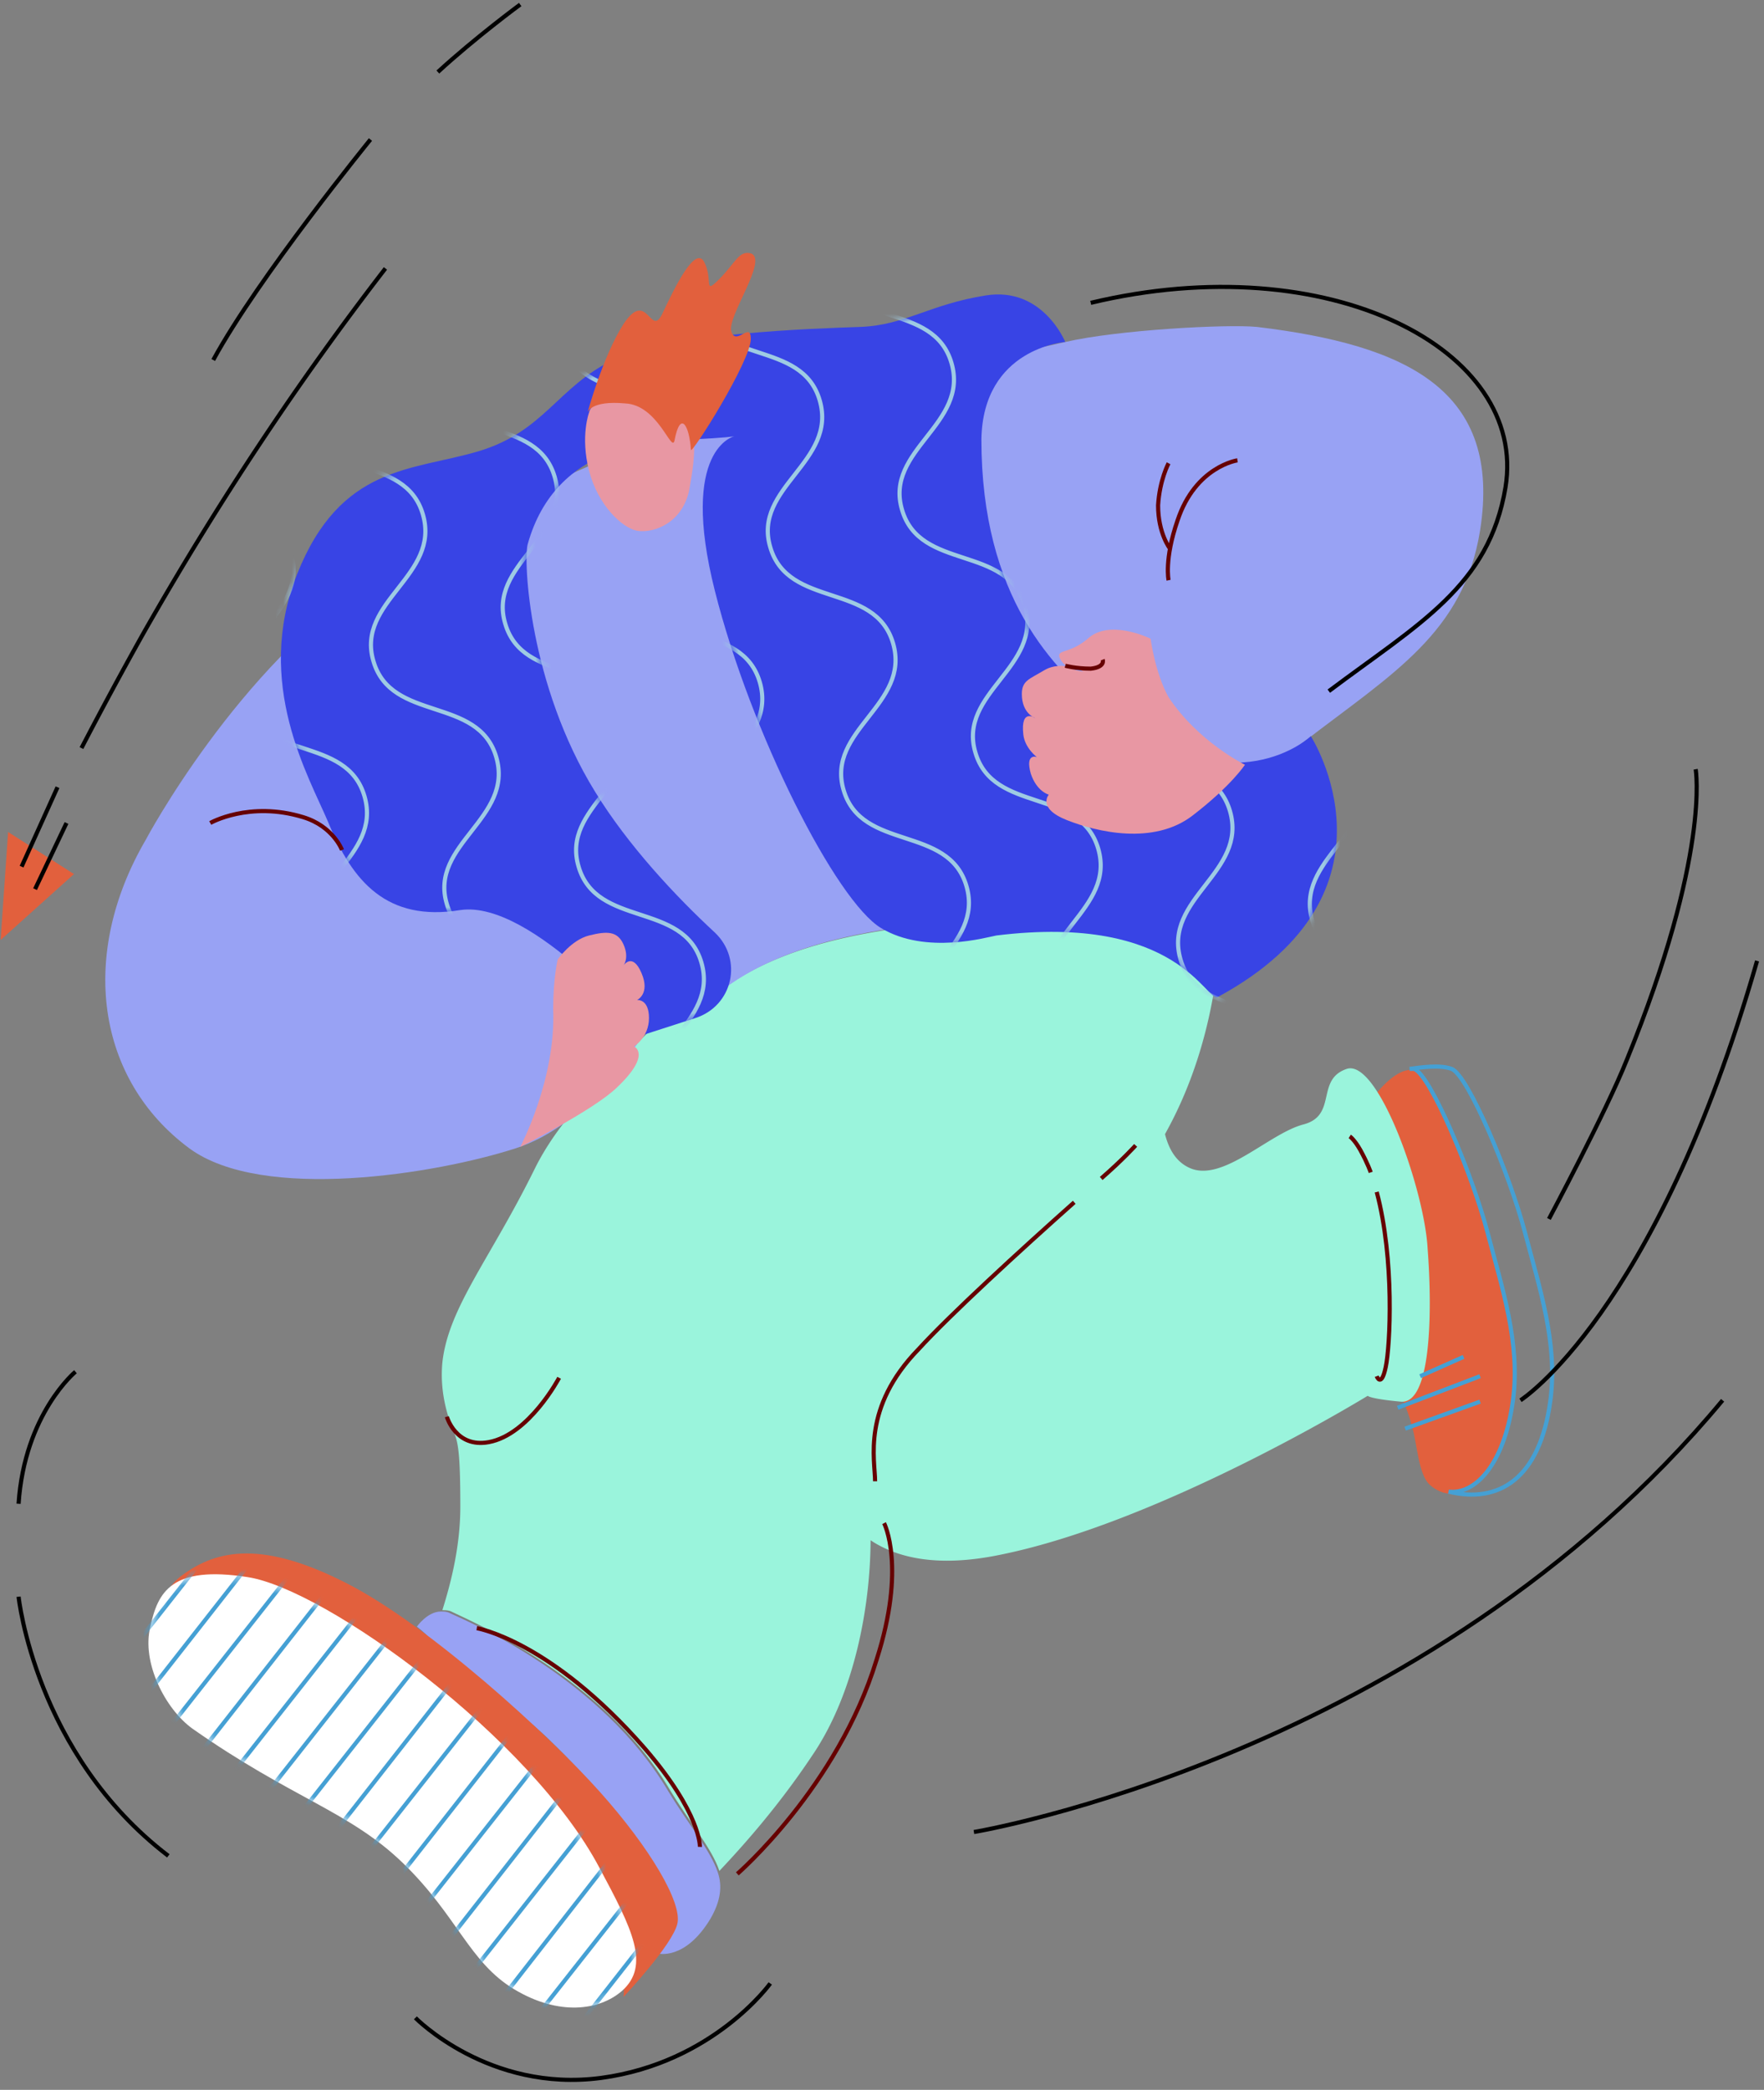 <svg width="217" height="257" xmlns="http://www.w3.org/2000/svg" xmlns:xlink="http://www.w3.org/1999/xlink"><rect width="100%" height="100%" fill="#808080" stroke="none"/><defs><path d="M5.6 19.09c12.34 8.66 19.34 10.153 25.972 16.6 6.631 6.446 8.105 12.145 13.63 15.465 5.527 3.32 10.5 2.6 13.263.194 3.5-3.127 1.29-7.553-2.763-15.106C47.23 20.196 21.993 1.937 12.414.47 3.02-.996 1.362 2.324.441 6.557-.664 10.984 2.283 16.683 5.6 19.09z" id="a"/><path d="M96.68 6.004S93.915-.83 86.915.277c-7 1.106-9.947 3.68-15.473 3.873-5.526.194-23.578.747-30.393 4.067-6.816 3.292-8.474 8.825-16.578 11.232-8.105 2.407-16.947 1.66-22.29 15.106-5.341 13.474 1.475 24.9 3.87 30.6 2.946 7.192 7.183 12.172 16.209 10.706 8.842-1.3 22.657 15.3 22.657 15.3l6.263-2.02c4.605-1.494 5.894-7.193 2.395-10.513-4.79-4.427-10.684-10.707-14.737-17.32-8.105-13.113-8.842-28.413-8.289-30.432 3.5-12.533 15.657-12.727 20.078-12.893 4.421-.194 5.342-.387 5.342-.387s-6.815 1.494-2.394 19.007c4.42 17.512 14.92 38.151 20.446 41.471 5.526 3.32 13.078 1.107 14.184.913 22.472-2.766 25.788 8.3 27.262 7.553 23.763-12.892 11.42-32.065 11.42-32.065s-9.394 9.047-25.051-2.96c-6.632-5.146-15.473-14.193-15.473-33.532.184-11.26 10.315-11.98 10.315-11.98z" id="c"/></defs><g fill="none" fill-rule="evenodd"><path d="M169.357 134.406s2.58-3.32 4.606-2.766c2.026.553 7.185 13.086 9.026 20.086 1.841 7 4.053 13.64 3.132 20.639-1.29 10.347-7 13.28-10.317 10.153-1.288-1.3-1.473-4.786-2.026-6.833-.736-2.933-1.656-4.233-1.656-4.233s2.026-19.892 1.103-24.319c-.92-4.427-3.868-12.727-3.868-12.727z" fill="#E2603D"/><path d="M87.02 123.146c-2.948 2.6-5.527 3.154-6.816 3.32a177.6 177.6 0 0 1-2.21 2.214c-1.659 2.407-4.422 6.28-8.474 9.212-1.474 1.854-2.763 3.874-3.684 5.727-5.526 11.233-10.684 17.153-11.42 23.96-.185 2.047 0 4.232.736 6.64.921 3.126 1.474 1.66 1.474 11.066 0 4.786-1.105 9.213-2.21 12.726.368 0 .736 0 1.105.166 2.21 1.107 18.604 7.94 26.893 21.94 2.579 4.233 5.158 7.193 6.079 9.96 3.131-3.32 7.368-8.107 11.42-14.193 5.158-7.553 7.184-18.26 7.184-26.726 0-2.213-.184-4.233-.552-6.086-.921-4.787 4.973-8.107 6.815-10.873 5.526-8.494 3.869-9.213 17.684-19.007a40.83 40.83 0 0 0 12.526-14.193c6.447-11.786 6.447-23.959 6.447-23.959s-45.683-7.553-62.998 8.106z" fill="#9AF4DC"/><path d="M88.308 230.27c-.92-2.766-3.5-5.727-6.078-9.96-8.29-14.026-24.5-20.832-26.894-21.939-.368-.194-.737-.194-1.105-.194-1.658 0-2.947 1.854-2.947 1.854s.736.553 1.658 1.466c3.868 3.154 12.894 10.707 14.552 12.367 10.868 10.486 13.815 17.32 14.367 21.386.553 3.486-.92 4.98-.92 4.98s3.315.913 6.446-4.26c1.29-2.214 1.474-4.04.921-5.7z" fill="#98A2F4"/><path d="M175.622 153.58c-.37-7.194-6.08-23.406-9.948-22.134-3.869 1.3-1.105 5.727-5.342 6.834-4.237 1.106-9.947 7.193-14 5.34-2.026-.914-2.763-2.96-3.131-4.62a40.83 40.83 0 0 1-12.526 14.192c-14 9.794-12.157 10.347-17.683 19.007-1.842 2.766-7.737 6.086-6.816 10.873.369 1.853.553 3.873.553 6.086 3.316 2.38 8.473 3.68 16.394 2.02 19.894-4.04 45.129-19.533 45.129-19.533s.185.36 4.052.72c3.87.387 3.87-11.593 3.318-18.786z" fill="#9AF4DC"/><path d="M22.364 193.75c4.42-3.32 10.131-4.232 20.262.941 10.131 5.146 24.868 18.62 31.13 25.62 6.263 6.999 10.132 13.639 9.58 16.212-.553 2.6-6.632 9.047-6.632 9.047s1.473-11.26-7.737-21.22c-8.289-9.02-30.577-27.28-37.577-28.386-8.105-1.273-12.158 3.32-12.158 3.32s.553-3.68 3.132-5.533z" fill="#E2603D"/><path d="M23.653 212.564c12.342 8.66 19.342 10.153 25.973 16.6 6.631 6.446 8.105 12.145 13.63 15.465 5.527 3.32 10.5 2.6 13.264.194 3.5-3.126 1.289-7.553-2.764-15.106-8.473-16.046-33.709-34.306-43.287-35.773-9.395-1.466-11.052 1.854-11.973 6.087-1.106 4.427 1.842 10.126 5.157 12.533z" fill="#FFF"/><path d="M154.622 40.203c-3.685-.36-17.131.36-23.578 1.853-9.21 2.214-19.526 2.767-29.657 5.146-14 3.32-38.683 13.086-55.445 23.96-16.763 10.9-28 32.092-28 32.092-8.288 14.193-6.078 29.493 5.343 37.958 9.026 6.64 30.393 3.154 40.156 0 2.21-.719 4.237-1.826 6.263-3.32 2.395-3.126 5.342-6.252 8.473-9.212.921-1.273 1.29-2.214 1.29-2.214h.92c1.29 0 3.869-.553 6.816-3.32 17.131-15.853 62.814-8.106 62.814-8.106s-.185-7-.553-9.213c-.553-3.126-2.395-12.726-2.395-12.726l4.421.553s3.132 2.047 8.842-2.38c11.052-8.493 19.71-13.473 21.737-26.006 2.761-17.319-9.027-22.852-27.447-25.065z" fill="#98A2F4"/><path d="M77.993 128.68c-3.131 2.96-6.079 6.086-8.473 9.212 3.868-2.932 6.815-6.805 8.473-9.212z" fill="#9ECBE3"/><path d="M131.044 42.056s-2.763-6.833-9.763-5.727c-7 1.107-9.947 3.68-15.473 3.874-5.526.193-23.578.747-30.394 4.067-6.815 3.292-8.473 8.825-16.578 11.232-8.105 2.407-16.947 1.66-22.288 15.106-5.342 13.473 1.473 24.9 3.868 30.599 2.947 7.193 7.184 12.173 16.21 10.707 8.841-1.3 22.657 15.3 22.657 15.3l6.263-2.02C90.15 123.7 91.44 118 87.94 114.68c-4.789-4.426-10.683-10.706-14.736-17.319-8.105-13.114-8.842-28.413-8.29-30.433 3.5-12.533 15.658-12.726 20.079-12.892 4.421-.194 5.342-.388 5.342-.388s-6.816 1.494-2.395 19.007c4.421 17.513 14.92 38.152 20.447 41.472 5.526 3.32 13.078 1.107 14.183.913 22.473-2.767 25.789 8.3 27.262 7.553 23.763-12.893 11.421-32.065 11.421-32.065s-9.394 9.047-25.051-2.96c-6.632-5.147-15.474-14.193-15.474-33.532.185-11.26 10.316-11.98 10.316-11.98z" fill="#3844E5"/><path d="M68.599 118s1.658-2.407 3.868-2.96c2.21-.553 3.5-.553 4.237 1.107.736 1.66 0 2.573 0 2.573s1.105-1.66 2.21.94c1.105 2.573-.552 3.32-.552 3.32s1.473-.193 1.473 2.214c0 2.379-1.842 3.486-1.842 3.486s2.21.94-2.026 4.98c-2.763 2.766-11.973 7.386-11.973 7.386s4.42-8.3 4.052-16.96c0-3.706.553-6.086.553-6.086z" fill="#E897A3"/><g transform="translate(18.054 193.474)"><mask id="b" fill="#fff"><use xlink:href="#a"/></mask><g mask="url(#b)" stroke="#45A0D4" stroke-width=".508"><path d="M10.757 47.67l33.34-42.58M14.81 50.048L48.333 7.47M19.046 52.649l33.34-42.578M23.098 55.028L56.623 12.45M27.335 57.629l33.34-42.606M31.388 60.008L64.913 17.43M35.624 62.609l33.341-42.772M39.677 64.988L73.202 22.41M43.913 67.395l33.341-42.578M47.966 69.968L81.491 27.39m-112.18-4.427L2.836-19.615M-26.636 25.37L6.889-17.236M-22.4 27.943l33.525-42.578m-29.472 44.957l33.525-42.578M-14.11 32.923L19.414-9.85m-29.472 45.152L23.467-7.276M-5.821 37.903L27.704-4.87M-1.77 40.282L31.757-2.296M2.468 42.69L35.993.11M6.52 45.262L40.045 2.684"/></g></g><path d="M187.595 151.56c-1.844-7.028-7-19.367-9.026-20.114-1.474-.553-3.87-.166-5.159 0h.553c2.026.747 7.185 13.086 9.026 20.114 1.841 7 4.053 13.64 3.132 20.639-1.106 8.106-4.79 11.62-7.923 11.232 6.08 1.494 11.238-1.466 12.526-11.232.923-7-1.288-13.64-3.13-20.64zm-12.894 17.678l5.341-2.379m2.027 2.379l-10.132 3.874m10.132-.747l-9.212 3.32" stroke="#45A0D4" stroke-width=".508"/><path d="M169.357 169.238s.553 1.494 1.106-1.106c.553-2.573 1.106-13.28-1.106-21.552m-.735-2.407s-.37-1.107-1.29-2.767c-.736-1.3-1.29-1.66-1.29-1.66" stroke="#600" stroke-width=".508" stroke-linejoin="round"/><g transform="translate(34.365 36.053)"><mask id="d" fill="#fff"><use xlink:href="#c"/></mask><g mask="url(#d)" stroke="#9ECBE3" stroke-linejoin="round" stroke-width=".508"><path d="M-32.816-23.323c2.21 7.553-8.289 10.707-6.078 18.066C-36.684 2.296-26-1.024-23.79 6.557c2.21 7.553-8.289 10.68-6.078 18.232 2.21 7.553 12.894 4.233 15.104 11.814 2.21 7.552-8.289 10.679-6.079 18.066 2.21 7.553 12.895 4.233 15.105 11.786 2.21 7.552-8.289 10.706-6.079 18.066 2.211 7.553 12.895 4.233 15.105 11.813 2.21 7.553-8.289 10.68-6.078 18.232 2.21 7.553 12.894 4.233 15.104 11.814 2.21 7.553-8.289 10.679-6.079 18.232 2.21 7.58 12.895 4.26 15.105 11.813m-37.946-184.34c2.21 7.553-8.289 10.679-6.079 18.066C-20.475-2.296-9.79-5.616-7.58 1.937c2.21 7.553-8.289 10.679-6.079 18.26 2.211 7.552 12.895 4.232 15.105 11.785 2.21 7.553-8.289 10.707-6.079 18.066 2.21 7.553 12.895 4.233 15.105 11.814 2.21 7.553-8.29 10.68-6.079 18.066 2.21 7.553 12.894 4.233 15.105 11.786 2.21 7.553-8.29 10.68-6.079 18.26 2.21 7.553 12.895 4.233 15.105 11.786 2.21 7.552-8.29 10.706-6.079 18.26 2.21 7.552 12.895 4.232 15.105 11.785M-.396-32.73c2.21 7.554-8.29 10.708-6.079 18.067C-4.265-7.11 6.42-10.403 8.63-2.85 10.84 4.703.34 7.83 2.55 15.382c2.21 7.581 12.894 4.261 15.105 11.814 2.21 7.553-8.29 10.68-6.079 18.066 2.21 7.553 12.895 4.233 15.105 11.786 2.21 7.553-8.29 10.707-6.079 18.066 2.21 7.553 12.894 4.26 15.105 11.814 2.21 7.553-8.29 10.679-6.079 18.232 2.21 7.58 12.894 4.26 15.105 11.813 2.21 7.553-8.29 10.68-6.079 18.232 2.21 7.58 12.894 4.261 15.105 11.814M15.814-37.322c2.21 7.553-8.29 10.68-6.079 18.066 2.21 7.553 12.895 4.233 15.105 11.786 2.21 7.553-8.29 10.707-6.079 18.26 2.21 7.553 12.895 4.233 15.105 11.786 2.21 7.553-8.29 10.707-6.079 18.066 2.21 7.553 12.894 4.26 15.105 11.813 2.21 7.553-8.29 10.68-6.079 18.066 2.21 7.553 12.894 4.233 15.105 11.786 2.21 7.553-8.29 10.707-6.079 18.26 2.21 7.553 12.894 4.233 15.105 11.786 2.21 7.553-8.29 10.707-6.079 18.26 2.21 7.553 12.894 4.233 15.105 11.786M32.024-41.942c2.21 7.553-8.29 10.707-6.079 18.066 2.21 7.553 12.894 4.233 15.105 11.813 2.21 7.553-8.29 10.68-6.08 18.233 2.21 7.552 12.894 4.26 15.105 11.813 2.21 7.553-8.29 10.68-6.079 18.066 2.21 7.553 12.894 4.233 15.105 11.786 2.21 7.553-8.29 10.707-6.08 18.066 2.211 7.553 12.895 4.233 15.106 11.814 2.21 7.553-8.29 10.679-6.08 18.232 2.211 7.553 12.895 4.233 15.106 11.813 2.21 7.553-8.29 10.68-6.079 18.232 2.21 7.581 12.894 4.261 15.105 11.814M48.418-46.728c2.21 7.552-8.29 10.679-6.079 18.066 2.21 7.553 12.894 4.233 15.105 11.786 2.21 7.58-8.29 10.706-6.079 18.26 2.21 7.552 12.894 4.232 15.105 11.785 2.21 7.58-8.29 10.707-6.079 18.066 2.21 7.58 12.894 4.26 15.105 11.814 2.21 7.553-8.29 10.679-6.08 18.066 2.211 7.553 12.895 4.233 15.106 11.786 2.21 7.58-8.29 10.707-6.08 18.26 2.211 7.552 12.895 4.233 15.106 11.785 2.21 7.581-8.29 10.707-6.079 18.26 2.21 7.553 12.894 4.233 15.105 11.814M64.628-51.349c2.21 7.58-8.29 10.707-6.079 18.066 2.21 7.581 12.894 4.261 15.105 11.814 2.21 7.553-8.29 10.68-6.079 18.232 2.21 7.58 12.895 4.26 15.105 11.814 2.21 7.552-8.29 10.679-6.079 18.066 2.21 7.553 12.894 4.233 15.105 11.786 2.21 7.58-8.29 10.706-6.079 18.066 2.21 7.553 12.894 4.26 15.105 11.813 2.21 7.553-8.29 10.68-6.079 18.232 2.21 7.58 12.894 4.26 15.105 11.814 2.21 7.553-8.29 10.679-6.079 18.26 2.21 7.552 12.894 4.233 15.105 11.785M80.838-55.941c2.21 7.553-8.29 10.679-6.079 18.066 2.21 7.553 12.894 4.233 15.105 11.786 2.21 7.553-8.29 10.707-6.079 18.26C85.995-.278 96.679-3.598 98.89 3.955c2.21 7.58-8.29 10.707-6.079 18.066 2.21 7.553 12.894 4.261 15.105 11.814 2.21 7.553-8.29 10.68-6.079 18.066 2.21 7.553 12.894 4.233 15.105 11.786 2.21 7.553-8.29 10.707-6.08 18.26 2.211 7.553 12.895 4.233 15.105 11.786 2.211 7.552-8.289 10.706-6.078 18.26 2.21 7.552 12.895 4.232 15.104 11.785M97.048-60.755c2.21 7.58-8.29 10.707-6.08 18.066 2.211 7.58 12.895 4.26 15.106 11.813 2.21 7.553-8.29 10.68-6.08 18.26C102.206-5.063 112.89-8.383 115.1-.83c2.21 7.553-8.289 10.68-6.078 18.066 2.21 7.553 12.894 4.233 15.105 11.786 2.21 7.58-8.29 10.707-6.08 18.066 2.211 7.58 12.895 4.26 15.106 11.814 2.211 7.553-8.29 10.679-6.08 18.26 2.211 7.552 12.894 4.232 15.106 11.785 2.208 7.553-8.291 10.68-6.08 18.26 2.212 7.553 12.894 4.233 15.106 11.786M113.442-65.348c2.21 7.553-8.29 10.68-6.079 18.066 2.21 7.553 12.894 4.233 15.105 11.786 2.21 7.58-8.29 10.707-6.08 18.26 2.211 7.553 12.895 4.233 15.105 11.786 2.211 7.58-8.289 10.707-6.078 18.066 2.21 7.58 12.895 4.26 15.104 11.813 2.212 7.553-8.288 10.68-6.08 18.066 2.212 7.553 12.897 4.233 15.106 11.786 2.212 7.58-8.288 10.707-6.08 18.26 2.212 7.553 12.897 4.233 15.106 11.786 2.212 7.58-8.288 10.707-6.08 18.26 2.213 7.553 12.897 4.233 15.106 11.813"/></g></g><path d="M72.467 50.716s-1.105 2.932 0 7.193c1.105 4.233 4.053 7 5.895 7.36 2.21.359 5.71-1.107 6.447-5.147.737-4.067 1.473-9.24-2.395-11.26-3.868-2.02-9.578 0-9.947 1.854z" fill="#E897A3"/><path d="M72.283 50.716s1.842-6.834 4.42-10.873c2.948-4.427 3.316 1.826 4.79-1.3 1.474-3.127 4.052-8.494 5.158-6.28 1.105 2.213-.185 4.066 1.842 2.047 2.026-2.048 2.394-3.514 3.868-3.154 2.21.747-2.947 7.746-2.395 9.6.553 1.854 2.395-1.3 2.395.913 0 2.767-7.368 14.386-7.368 13.64-.184-2.933-1.29-4.98-2.026-1.107-.369 1.494-2.027-4.427-6.08-4.593-4.236-.387-4.604 1.107-4.604 1.107z" fill="#E2603D"/><path d="M141.543 78.548c-.368-.193-5.158-2.407-7.736 0-2.21 1.854-3.684 1.3-3.5 2.213.552 1.66 2.947 1.826 2.947 1.826s-2.579-1.466-4.79-.166c-1.841 1.107-2.762 1.273-2.762 2.933 0 2.407 1.658 2.96 1.658 2.96s-1.842-1.3-1.474 2.02c.184 1.66 1.658 2.767 1.658 2.767s-1.474-.554-.737 2.047c.737 2.213 2.21 2.573 2.21 2.573s-1.473 1.66 2.21 3.126c3.685 1.467 10.685 3.127 15.474-.553 4.79-3.68 6.447-6.253 6.447-6.253s-5.71-2.766-9.394-8.3c-1.658-2.96-2.21-7.193-2.21-7.193z" fill="#E897A3"/><path d="M135.649 81.121s.368.913-1.474 1.107c-1.842 0-3.131-.36-3.131-.36M58.652 200.225s9.026 1.466 20.63 14.746c7 8.106 6.816 12.145 6.816 12.145m46.051-79.264c-6.631 5.893-15.289 13.833-19.157 18.066-7 7.194-5.342 13.64-5.342 16.24m32.051-41.305s-1.473 1.66-4.236 4.067m-80.497 29.298s1.105 3.874 5.158 3.127c4.973-.913 8.657-7.913 8.657-7.913m-42.919-68.225s4.789-2.74 11.42-.72c3.684 1.107 4.79 4.04 4.79 4.04m110.153-47.918s-5.157.747-7.368 7.387c-1.658 4.786-1.105 7.359-1.105 7.359" stroke="#600" stroke-width=".508" stroke-linejoin="round"/><path d="M143.754 56.968s-1.105 2.048-1.29 5.174c0 3.486 1.474 5.34 1.474 5.34" stroke="#600" stroke-width=".508" stroke-linejoin="round"/><path d="M134.175 37.242c29.289-7 53.787 5.727 51.026 22.687-2.027 12.173-10.685 16.766-21.737 25.065M63.994.557s-5.526 4.067-10.131 8.3m-8.29 8.3S31.758 34.116 26.233 44.27m182.361 50.325s1.841 10.485-8.473 35.745c-2.58 6.446-9.58 19.56-9.58 19.56m-3.499 22.299s16.578-10.514 29.104-54.033M119.807 225.29s55.63-9.213 92.101-53.091M9.285 168.685s-6.263 5.174-7 16.24m.001 11.426s2.026 19.34 18.42 31.872m30.394 19.92s9.026 9.213 22.84 7.387c13.816-1.854 20.816-11.62 20.816-11.62" stroke="#000" stroke-width=".508" stroke-linejoin="round"/><path d="M108.755 187.305s2.763 5.34-.92 16.793c-4.79 15.66-17.132 26.338-17.132 26.338" stroke="#600" stroke-width=".508" stroke-linejoin="round"/><path d="M10.022 91.994a519.721 519.721 0 0 1 7.553-14c9.21-16.212 19.157-31.151 29.84-44.985" stroke="#000" stroke-width=".508" stroke-linejoin="round"/><path fill="#E2603D" d="M.075 115.593l9.026-8.106-8.104-5.173z"/><path d="M8.18 101.207l-3.868 8.134m2.763-12.533l-4.42 9.766" stroke="#000" stroke-width=".508" stroke-linejoin="round"/></g></svg>